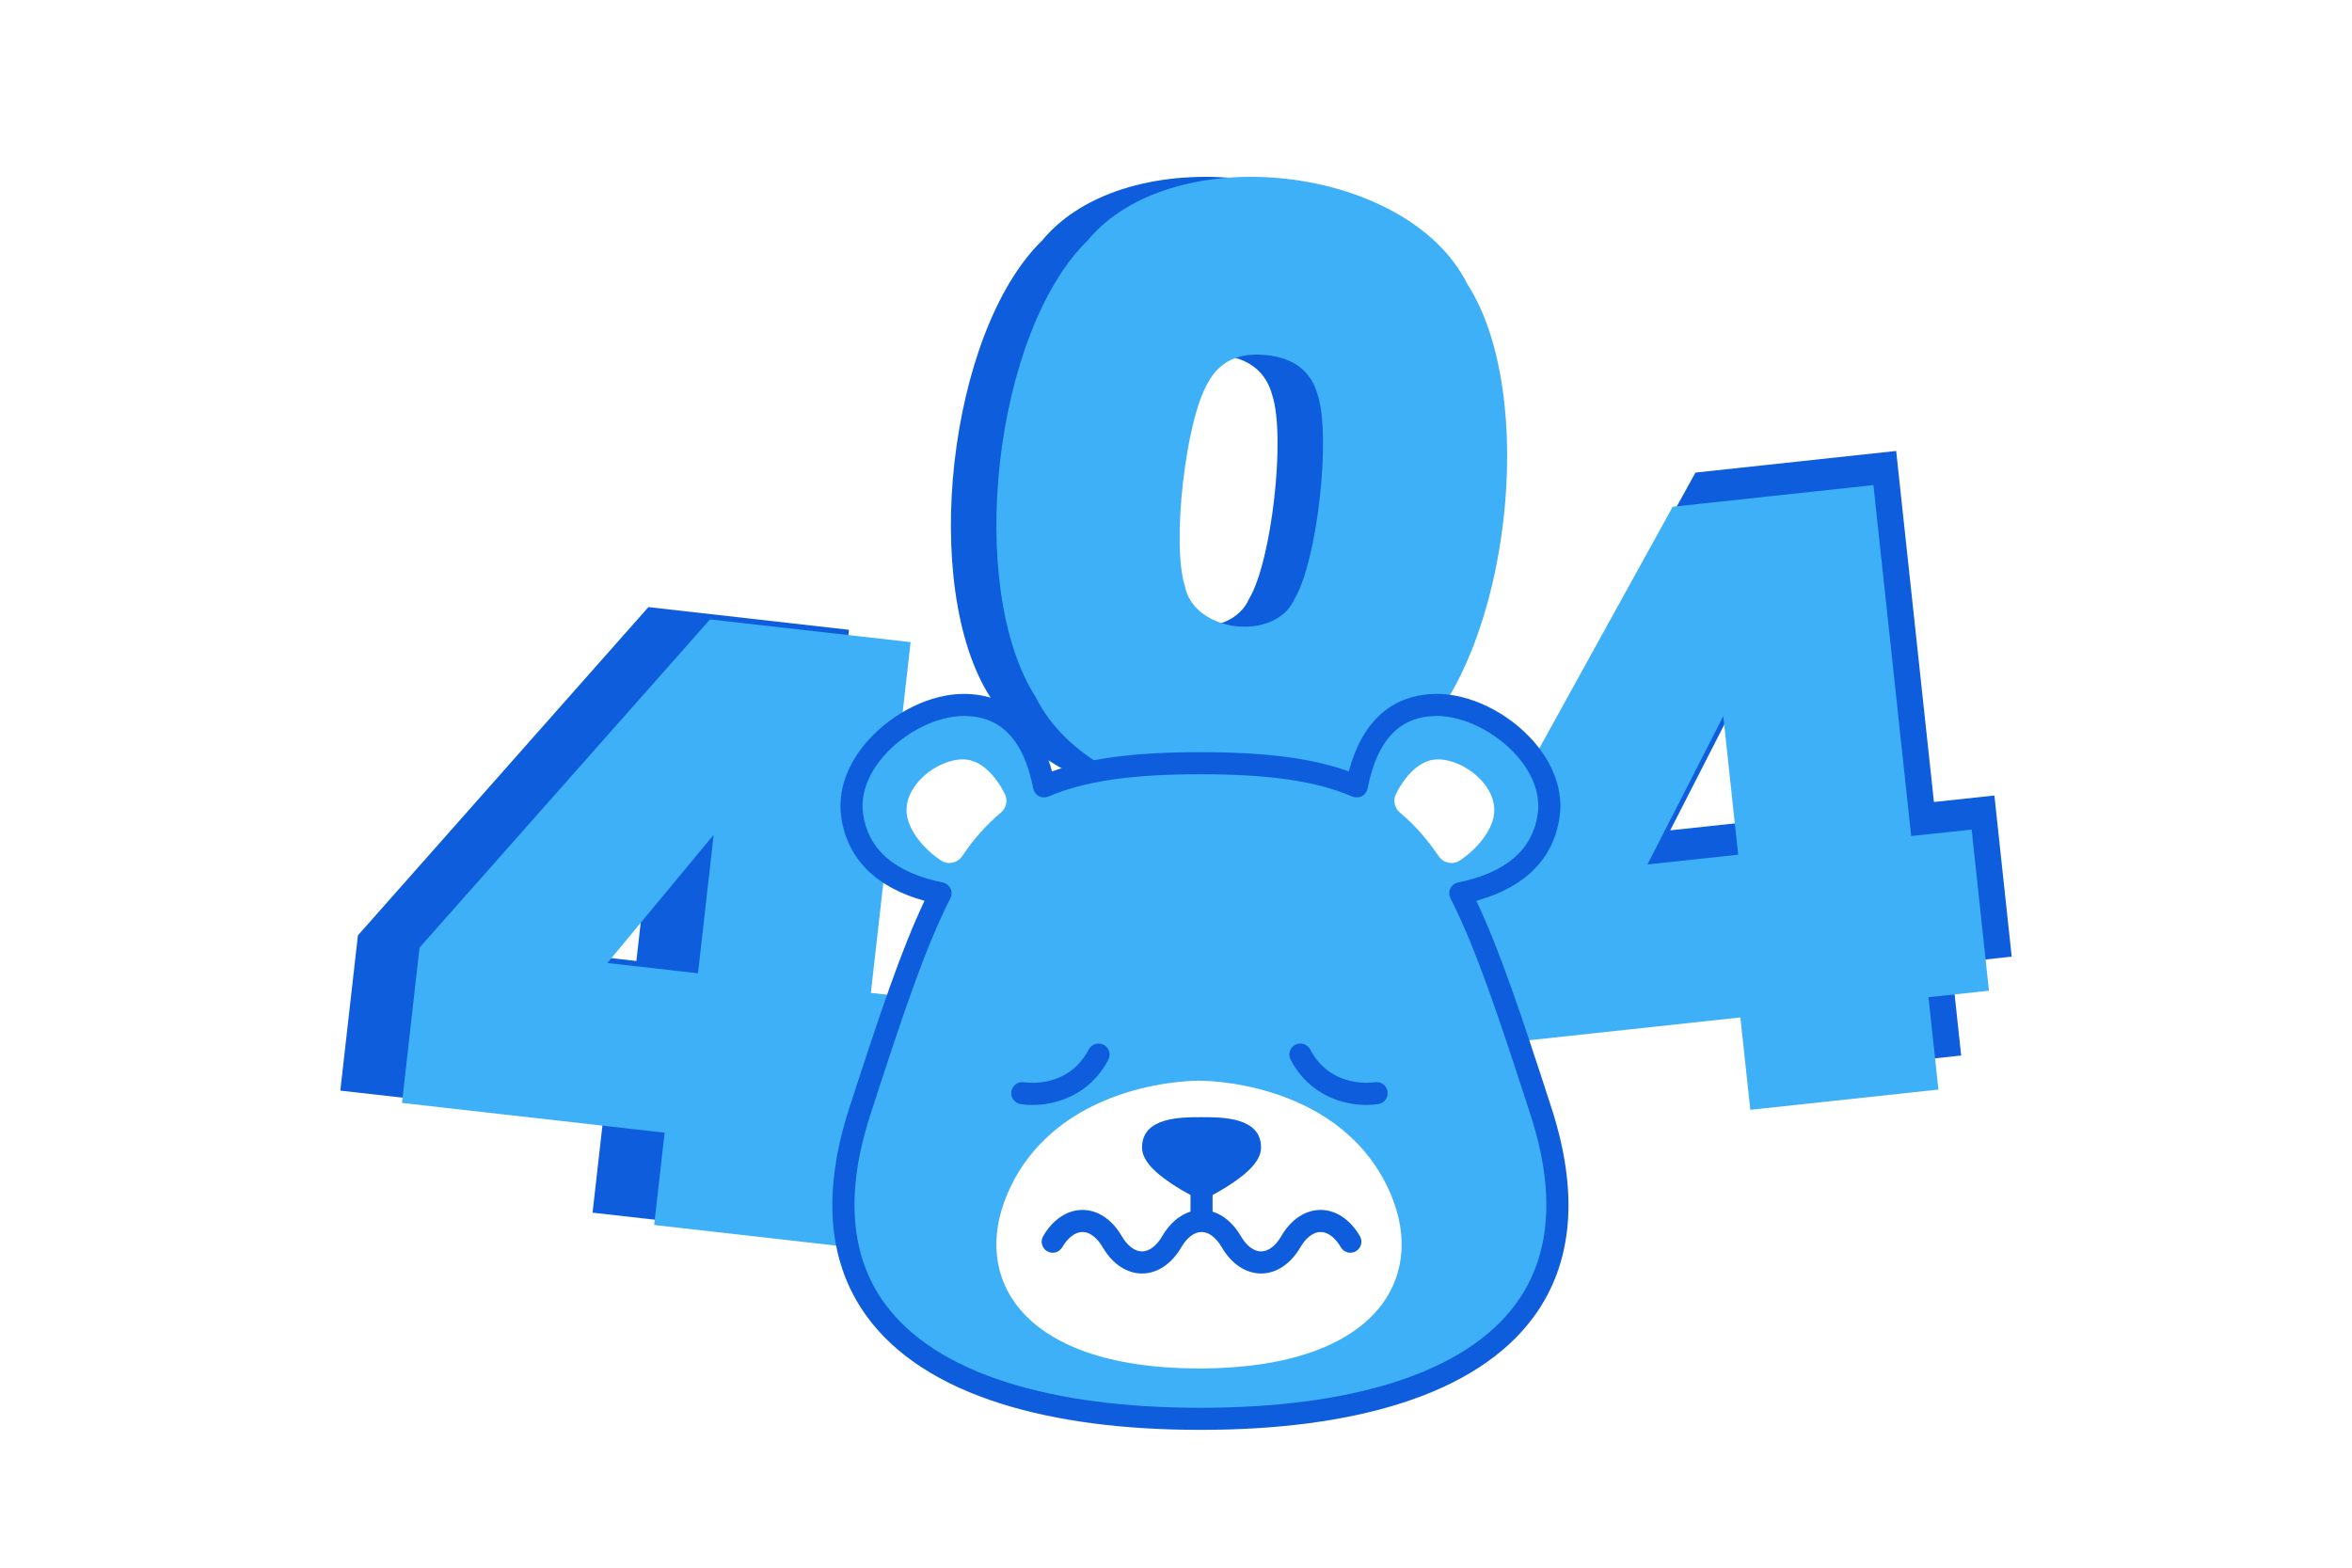 <svg xmlns="http://www.w3.org/2000/svg" xmlns:xlink="http://www.w3.org/1999/xlink" width="3000" zoomAndPan="magnify" viewBox="0 0 2250 1500" height="2000" preserveAspectRatio="xMidYMid meet" version="1.0"><defs><clipPath id="2e1629f97c"><path d="M 325.562 580 L 832 580 L 832 1181 L 325.562 1181 Z M 325.562 580 " clip-rule="nonzero"/></clipPath><clipPath id="629dc04dbc"><path d="M 384 592 L 891 592 L 891 1192.359 L 384 1192.359 Z M 384 592 " clip-rule="nonzero"/></clipPath><clipPath id="b62d988339"><path d="M 1419 431 L 1924.562 431 L 1924.562 1030 L 1419 1030 Z M 1419 431 " clip-rule="nonzero"/></clipPath><clipPath id="a016f60116"><path d="M 796 663.512 L 1501 663.512 L 1501 1368.512 L 796 1368.512 Z M 796 663.512 " clip-rule="nonzero"/></clipPath></defs><rect x="-225" width="2700" fill="#ffffff" y="-150" height="1800" fill-opacity="1"/><rect x="-225" width="2700" fill="#ffffff" y="-150" height="1800" fill-opacity="1"/><g clip-path="url(#2e1629f97c)"><path fill="#0e5ddd" d="M 325.562 1043.523 L 342.391 894.992 L 620.293 580.879 L 812.18 602.609 L 774.168 938.207 L 831.977 944.758 L 814.508 1098.953 L 756.699 1092.32 L 746.754 1180.676 L 566.852 1160.309 L 576.859 1071.996 Z M 623.781 787.031 L 522.062 909.656 L 608.773 919.496 Z M 623.781 787.031 " fill-opacity="1" fill-rule="nonzero"/></g><g clip-path="url(#629dc04dbc)"><path fill="#3eb0f7" d="M 384.551 1055.312 L 401.324 906.777 L 679.238 592.664 L 871.125 614.398 L 833.102 950.004 L 890.91 956.543 L 873.453 1110.738 L 815.645 1104.188 L 805.637 1192.504 L 625.797 1172.098 L 635.805 1083.781 Z M 682.715 798.789 L 581.008 921.441 L 667.711 931.262 Z M 682.715 798.789 " fill-opacity="1" fill-rule="nonzero"/></g><g clip-path="url(#b62d988339)"><path fill="#0e5ddd" d="M 1435.25 967.988 L 1419.262 819.363 L 1621.93 452.18 L 1813.941 431.484 L 1850.066 767.371 L 1907.906 761.16 L 1924.465 915.355 L 1866.617 921.566 L 1876.125 1009.945 L 1696.172 1029.297 L 1686.664 940.93 Z M 1670.312 652.582 L 1597.809 794.473 L 1684.57 785.16 Z M 1670.312 652.582 " fill-opacity="1" fill-rule="nonzero"/></g><path fill="#3eb0f7" d="M 1413.488 1000.629 L 1397.5 852.012 L 1600.168 484.852 L 1792.176 464.156 L 1828.305 799.957 L 1886.145 793.75 L 1902.703 947.945 L 1844.852 954.152 L 1854.363 1042.52 L 1674.41 1061.883 L 1664.898 973.508 Z M 1648.547 685.223 L 1576.047 827.113 L 1662.809 817.801 Z M 1648.547 685.223 " fill-opacity="1" fill-rule="nonzero"/><path fill="#0e5ddd" d="M 996.883 230.148 C 1078.078 131.961 1302.797 157.203 1360.129 271.668 C 1428.516 377.879 1400.707 620.418 1310.652 708.383 C 1229.055 807.223 1004.332 781.57 947.414 667.227 C 879.734 561.648 907.16 317.855 996.883 230.148 Z M 1217.145 378.262 C 1211.023 355.609 1194.855 342.801 1168.637 339.836 C 1141.871 336.801 1122.98 345.637 1111.969 366.348 C 1090.434 402.57 1077.207 520.895 1089.957 560.637 C 1098.238 605.281 1176.887 614.789 1195.133 572.559 C 1216.438 536.707 1230.039 418.402 1217.145 378.262 Z M 1217.145 378.262 " fill-opacity="1" fill-rule="nonzero"/><path fill="#3eb0f7" d="M 1040.406 230.148 C 1121.605 131.961 1346.324 157.203 1403.656 271.668 C 1472.043 377.879 1444.234 620.418 1354.18 708.383 C 1272.582 807.223 1047.859 781.57 990.891 667.227 C 923.262 561.648 950.676 317.855 1040.406 230.148 Z M 1260.668 378.262 C 1254.555 355.609 1238.387 342.801 1212.164 339.836 C 1185.391 336.801 1166.5 345.637 1155.496 366.348 C 1133.961 402.57 1120.734 520.895 1133.484 560.637 C 1141.762 605.281 1220.414 614.789 1238.656 572.547 C 1259.965 536.707 1273.5 418.402 1260.668 378.262 Z M 1260.668 378.262 " fill-opacity="1" fill-rule="nonzero"/><path fill="#3eb0f7" d="M 1474.137 1063.266 C 1444.609 972.277 1422.297 904.484 1396.977 854.695 C 1436.723 846.664 1475.066 826.227 1481.531 780.027 C 1489.211 725.168 1424.168 673.922 1373.711 674.504 C 1325.602 675.059 1305.727 712.547 1297.895 752.438 C 1260.742 736.488 1213.203 730.25 1148.355 730.25 C 1083.508 730.25 1035.969 736.488 998.816 752.438 C 990.984 712.547 971.109 675.059 923 674.504 C 872.543 673.922 807.5 725.168 815.18 780.027 C 821.645 826.227 859.992 846.664 899.734 854.695 C 874.414 904.484 852.102 972.277 822.574 1063.266 C 752.594 1278.941 925.672 1357.574 1148.355 1357.574 C 1371.039 1357.574 1544.117 1278.941 1474.137 1063.266 " fill-opacity="1" fill-rule="nonzero"/><path fill="#ffffff" d="M 920.348 819.332 C 931.555 802.777 943.695 788.977 957.457 777.574 C 962.754 773.184 964.34 765.812 961.258 759.684 C 952.652 742.562 938.711 726.797 921.625 726.598 C 896.312 726.301 863.676 752.027 867.527 779.566 C 869.812 795.891 884.559 812.996 900.207 823.348 C 906.848 827.738 915.898 825.906 920.348 819.332 " fill-opacity="1" fill-rule="nonzero"/><path fill="#ffffff" d="M 1147.004 1309.359 C 1321.324 1309.359 1368.859 1218.141 1326.086 1133.188 C 1275.262 1032.25 1147.004 1034.027 1147.004 1034.027 C 1147.004 1034.027 1018.742 1032.25 967.922 1133.188 C 925.145 1218.141 972.68 1309.359 1147.004 1309.359 " fill-opacity="1" fill-rule="nonzero"/><path fill="#ffffff" d="M 1376.363 819.332 C 1365.16 802.777 1353.016 788.977 1339.254 777.574 C 1333.957 773.184 1332.371 765.812 1335.453 759.684 C 1344.059 742.562 1358 726.797 1375.086 726.598 C 1400.398 726.301 1433.035 752.027 1429.184 779.566 C 1426.895 795.891 1412.152 812.996 1396.504 823.348 C 1389.863 827.738 1380.812 825.906 1376.363 819.332 " fill-opacity="1" fill-rule="nonzero"/><g clip-path="url(#a016f60116)"><path fill="#0e5ddd" d="M 922.129 685.062 C 896.391 685.062 865.723 700.328 845.566 723.238 C 830.172 740.727 823.09 760.379 825.637 778.566 C 830.453 812.969 856.09 835.102 901.824 844.344 C 905.066 844.996 907.805 847.125 909.246 850.098 C 910.684 853.066 910.645 856.547 909.148 859.484 C 885.062 906.855 864.164 969.305 832.621 1066.531 C 808.535 1140.758 813.113 1201.488 846.215 1247.031 C 870.582 1280.559 910.434 1306.16 964.676 1323.145 C 1015.258 1338.98 1077.062 1347.012 1148.355 1347.012 C 1219.652 1347.012 1281.457 1338.98 1332.035 1323.145 C 1386.277 1306.16 1426.129 1280.559 1450.496 1247.031 C 1483.602 1201.488 1488.172 1140.758 1464.09 1066.531 C 1432.547 969.305 1411.648 906.855 1387.562 859.484 C 1386.066 856.547 1386.031 853.066 1387.465 850.098 C 1388.906 847.125 1391.648 844.996 1394.887 844.344 C 1440.621 835.102 1466.258 812.969 1471.074 778.566 C 1473.621 760.379 1466.547 740.727 1451.145 723.238 C 1430.988 700.328 1400.324 685.062 1374.582 685.062 C 1374.332 685.062 1374.078 685.066 1373.832 685.066 C 1338.805 685.473 1317.348 708.172 1308.258 754.473 C 1307.645 757.605 1305.645 760.289 1302.824 761.781 C 1300 763.27 1296.656 763.402 1293.723 762.145 C 1259.359 747.395 1214.527 740.812 1148.355 740.812 C 1082.184 740.812 1037.352 747.395 1002.988 762.145 C 1000.055 763.402 996.711 763.27 993.887 761.781 C 991.066 760.289 989.07 757.605 988.453 754.473 C 979.363 708.172 957.906 685.473 922.879 685.066 C 922.633 685.066 922.379 685.062 922.129 685.062 Z M 1148.355 1368.137 C 1074.914 1368.137 1010.992 1359.781 958.363 1343.305 C 899.699 1324.938 856.215 1296.727 829.125 1259.453 C 791.824 1208.129 786.234 1141.027 812.527 1060.012 C 841.84 969.676 862.074 909.004 884.422 861.914 C 837.77 849.074 810.312 821.469 804.715 781.492 C 801.305 757.113 810.18 731.465 829.703 709.277 C 854.27 681.363 890.895 663.531 923.121 663.941 C 952.789 664.285 990.391 677.805 1006.367 738.125 C 1041.691 725.414 1086.25 719.688 1148.355 719.688 C 1210.465 719.688 1255.02 725.414 1290.348 738.125 C 1306.324 677.805 1343.922 664.285 1373.59 663.941 C 1405.77 663.59 1442.441 681.363 1467.008 709.277 C 1486.531 731.465 1495.406 757.113 1491.996 781.492 C 1486.398 821.469 1458.941 849.074 1412.289 861.914 C 1434.637 909.004 1454.871 969.676 1484.184 1060.012 C 1510.469 1141.027 1504.887 1208.129 1467.586 1259.453 C 1440.496 1296.727 1397.012 1324.938 1338.348 1343.305 C 1285.719 1359.781 1221.797 1368.137 1148.355 1368.137 " fill-opacity="1" fill-rule="nonzero"/></g><path fill="#0e5ddd" d="M 1263.332 1157.676 C 1248.711 1157.676 1235 1166.824 1225.723 1182.777 C 1220.328 1192.055 1213.281 1197.375 1206.383 1197.375 C 1199.48 1197.375 1192.43 1192.055 1187.039 1182.777 C 1180.039 1170.746 1170.523 1162.594 1159.992 1159.309 L 1159.992 1143.418 C 1164.668 1140.895 1171.539 1136.988 1178.477 1132.344 C 1197.492 1119.625 1206.344 1108.66 1206.344 1097.828 C 1206.344 1068.922 1169.316 1068.922 1149.43 1068.922 C 1129.539 1068.922 1092.516 1068.922 1092.516 1097.828 C 1092.516 1108.66 1101.367 1119.625 1120.379 1132.344 C 1127.324 1136.988 1134.188 1140.895 1138.867 1143.418 L 1138.867 1159.309 C 1128.336 1162.594 1118.816 1170.746 1111.82 1182.777 C 1106.43 1192.055 1099.375 1197.375 1092.477 1197.375 C 1085.578 1197.375 1078.531 1192.055 1073.133 1182.777 C 1063.855 1166.824 1050.148 1157.676 1035.527 1157.676 C 1020.906 1157.676 1007.195 1166.824 997.922 1182.777 C 994.988 1187.824 996.699 1194.289 1001.738 1197.219 C 1006.785 1200.152 1013.246 1198.441 1016.18 1193.395 C 1021.578 1184.121 1028.625 1178.801 1035.527 1178.801 C 1042.422 1178.801 1049.477 1184.121 1054.871 1193.395 C 1064.148 1209.352 1077.852 1218.5 1092.477 1218.5 C 1107.098 1218.5 1120.809 1209.352 1130.086 1193.395 C 1135.477 1184.121 1142.531 1178.801 1149.43 1178.801 C 1156.328 1178.801 1163.379 1184.121 1168.773 1193.395 C 1178.047 1209.352 1191.758 1218.5 1206.383 1218.5 C 1221.004 1218.5 1234.707 1209.352 1243.984 1193.395 C 1249.383 1184.121 1256.43 1178.801 1263.332 1178.801 C 1270.227 1178.801 1277.281 1184.121 1282.672 1193.395 C 1285.609 1198.441 1292.074 1200.152 1297.113 1197.219 C 1302.156 1194.289 1303.867 1187.824 1300.938 1182.777 C 1291.66 1166.824 1277.949 1157.676 1263.332 1157.676 " fill-opacity="1" fill-rule="nonzero"/><path fill="#0e5ddd" d="M 1060.258 1013.941 C 1062.973 1008.773 1060.98 1002.391 1055.812 999.68 C 1050.652 996.969 1044.266 998.961 1041.555 1004.125 C 1021.699 1041.961 981.57 1035.832 979.738 1035.535 C 974.004 1034.539 968.555 1038.379 967.547 1044.117 C 966.539 1049.863 970.379 1055.332 976.129 1056.348 C 979.398 1056.918 983.312 1057.27 987.672 1057.27 C 1009.426 1057.27 1042.152 1048.441 1060.258 1013.941 " fill-opacity="1" fill-rule="nonzero"/><path fill="#0e5ddd" d="M 1327.352 1044.117 C 1326.344 1038.367 1320.863 1034.527 1315.121 1035.539 C 1314.703 1035.609 1273.418 1042.371 1253.344 1004.125 C 1250.629 998.961 1244.25 996.969 1239.082 999.68 C 1233.918 1002.391 1231.926 1008.773 1234.637 1013.941 C 1252.742 1048.441 1285.477 1057.27 1307.23 1057.27 C 1311.582 1057.27 1315.504 1056.918 1318.773 1056.348 C 1324.516 1055.332 1328.355 1049.863 1327.352 1044.117 " fill-opacity="1" fill-rule="nonzero"/></svg>